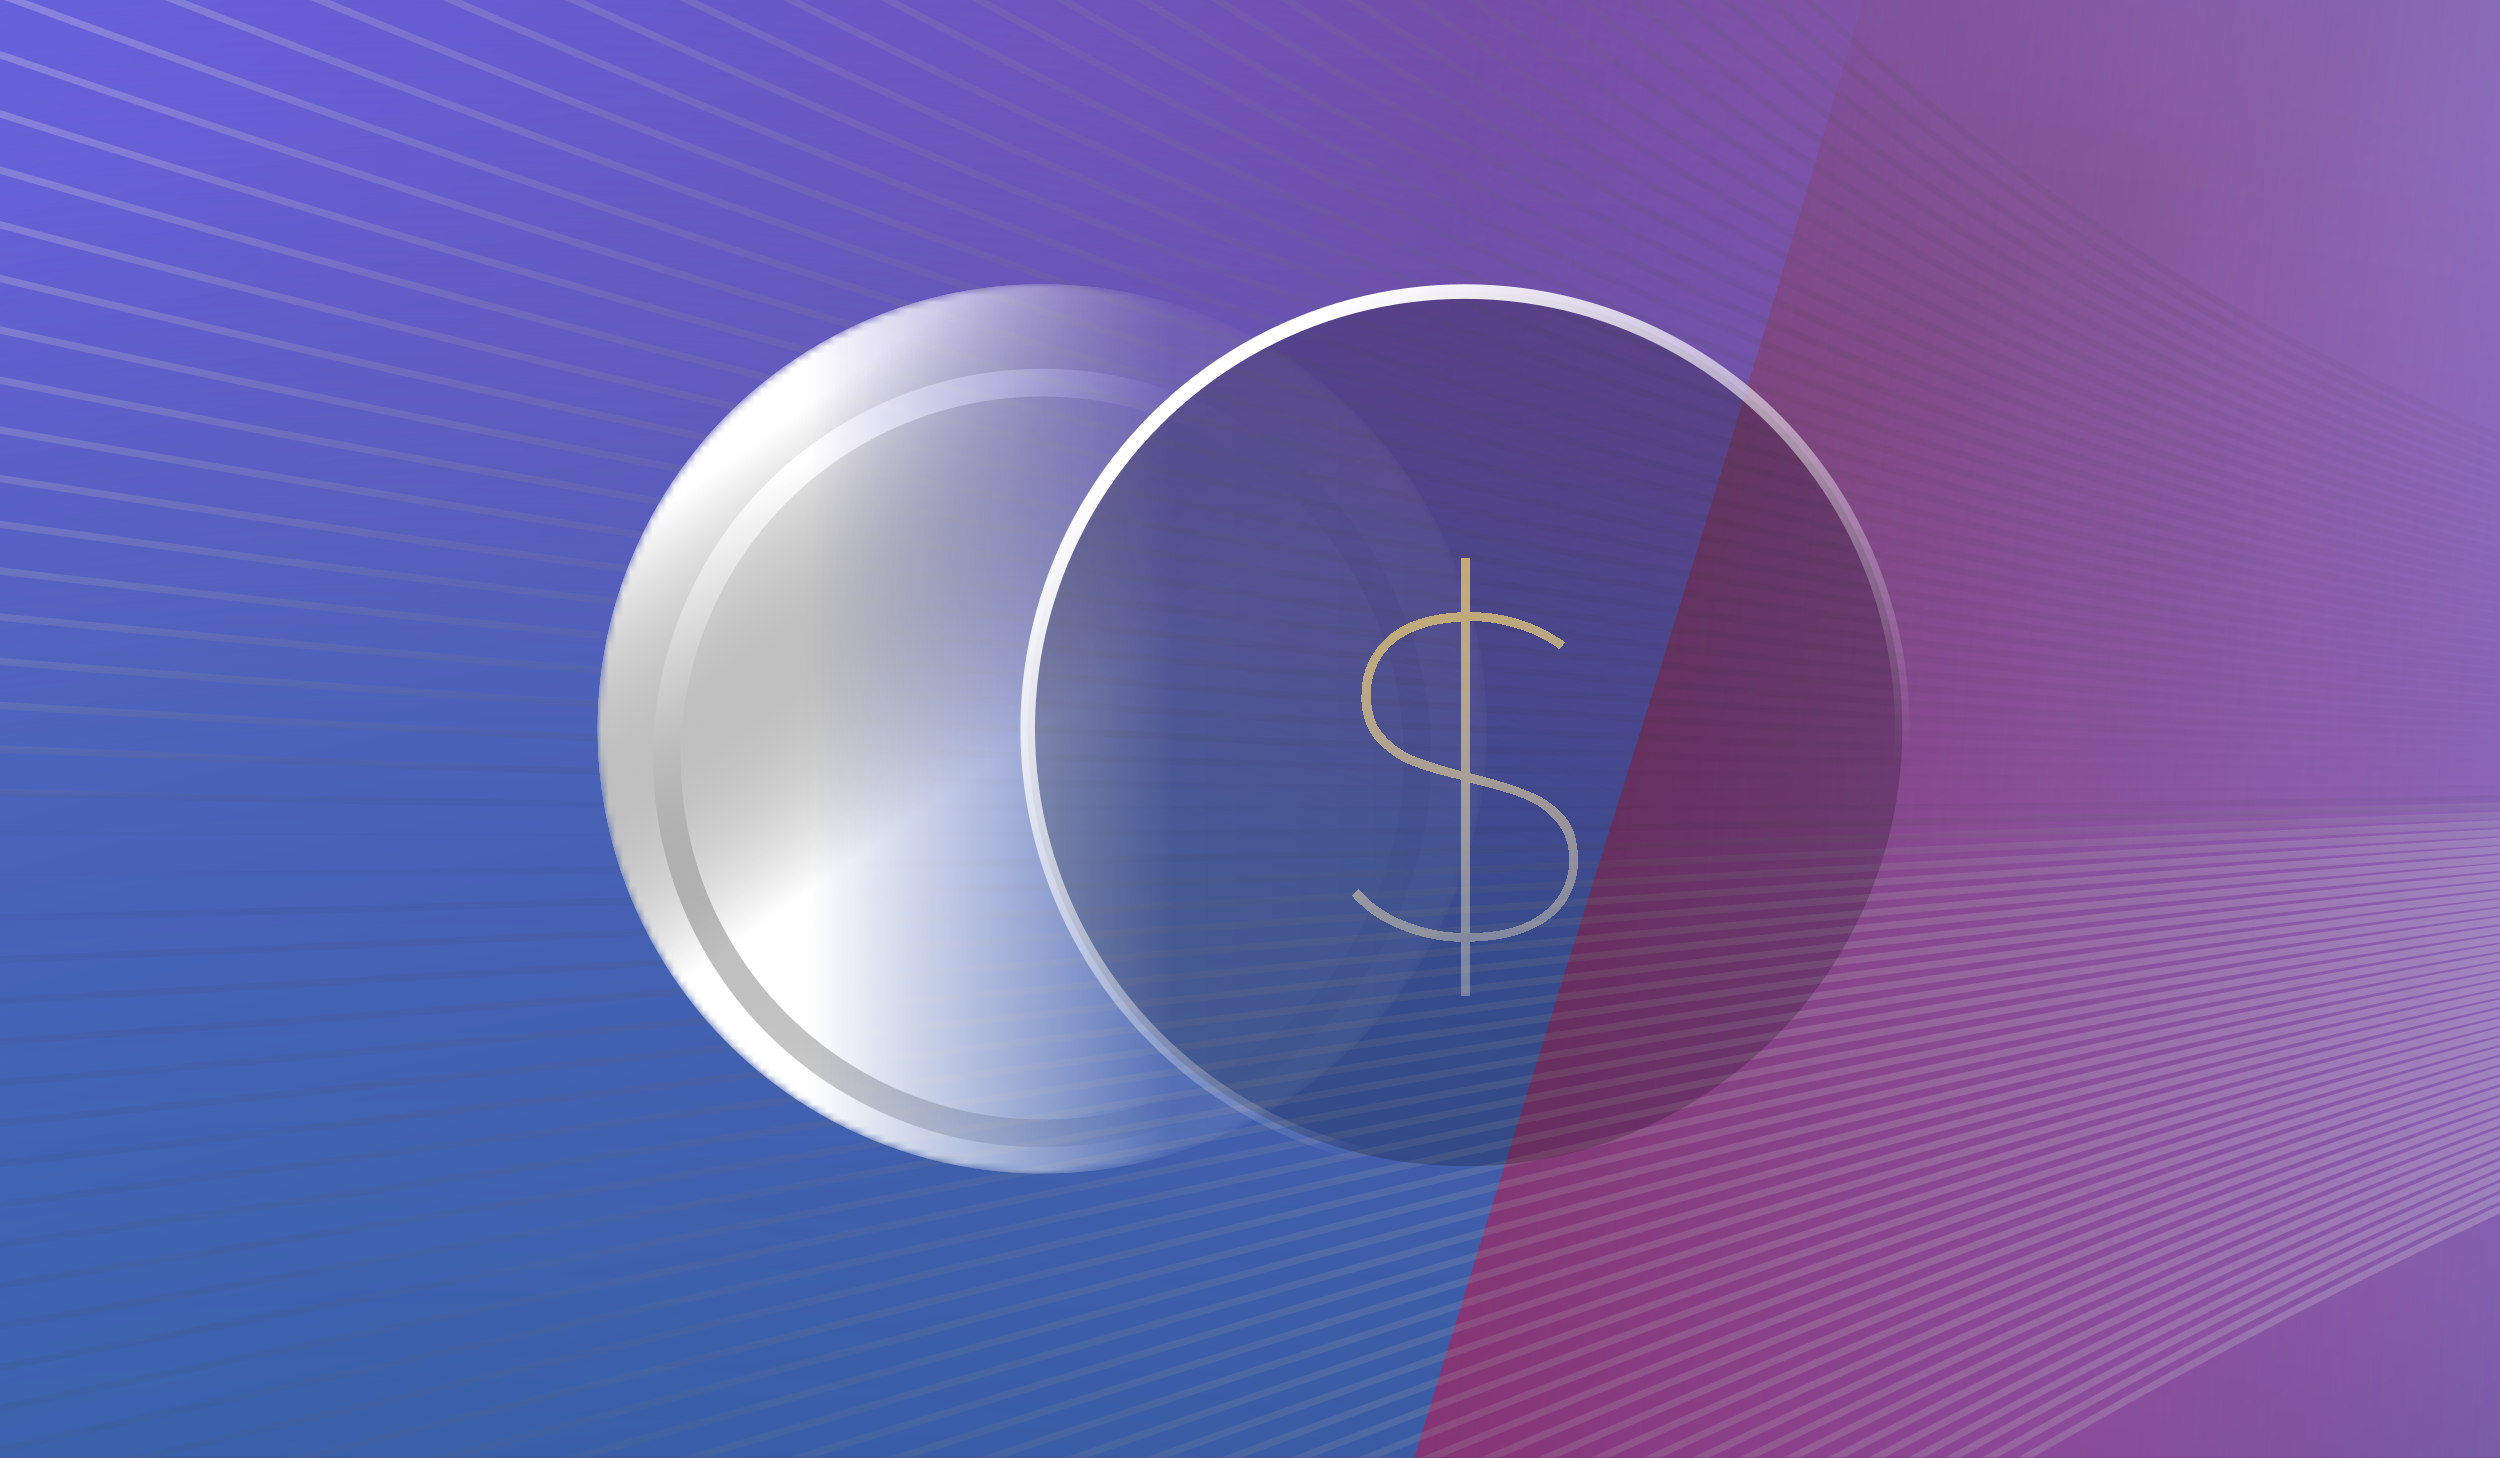 <svg xmlns="http://www.w3.org/2000/svg" xmlns:xlink="http://www.w3.org/1999/xlink" fill="none" viewBox="0 0 343 200">
  <defs>
    <path id="reuse-0" fill="#fff" d="M0 0h343v200H0z"/>
  </defs>
  <g clip-path="url(#a)">
    <use xlink:href="#reuse-0"/>
    <path fill="#498AFD" d="M0 0h343v200H0z"/>
    <g clip-path="url(#b)">
      <path fill="#000" d="M-140 913V-161h620V913z"/>
      <path fill="url(#c)" d="M-140 913H934v620H-140z" transform="rotate(-90 -140 913)"/>
      <g filter="url(#d)">
        <path fill="url(#e)" d="M646.3 679.3C471.3 680.2 5 508 3.8 274.9 2.6 41.7 279.8-490 455-490.8c175-1 251.6 353.1 145.1 677.2-77.5 236 185.5 510.2 46.3 492.9Z"/>
      </g>
      <g filter="url(#f)" style="mix-blend-mode:color-dodge">
        <path fill="url(#g)" d="M-4 413c5.6 81.8 63.3 116.4 119.6 140.1C101.4 704 120 857.2 208 1004c0 0-45.1-264.5 0-329 54.6-78-17.7-90.4-92.4-121.9C152 169 400.8-199.5 254-404 49.6-688.9-56.5-351.5-4 413Z"/>
      </g>
    </g>
    <path fill="url(#h)" d="M375 812h375v824H375z" transform="rotate(-180 375 812)"/>
    <g stroke-miterlimit="10" clip-path="url(#i)" opacity=".3">
      <path stroke="url(#j)" d="M475.5 124.8C301.5 148.2 137 303-93.9 443.8"/>
      <path stroke="url(#k)" d="M475 124.5C301.2 147.6 136 297.2-98 435.7"/>
      <path stroke="url(#l)" d="M474.3 124.3C301 147 135.3 291.3-102 427.7"/>
      <path stroke="url(#m)" d="M473.6 124C301 146.5 134.4 285.7-105.6 419.7"/>
      <path stroke="url(#n)" d="M473 123.7c-172.3 22.2-339.4 156.5-582.2 288"/>
      <path stroke="url(#o)" d="M472.3 123.4C300.5 145.3 133 274.7-112.5 403.7"/>
      <path stroke="url(#p)" d="M471.7 123c-171.5 21.6-339.5 146.3-587.3 272.7"/>
      <path stroke="url(#q)" d="M471 122.8C300 144 131.5 264-118.6 387.6"/>
      <path stroke="url(#r)" d="M470.3 122.4c-170.6 21-339.4 136.4-591.6 257.2"/>
      <path stroke="url(#s)" d="M469.6 122.1c-170.1 20.6-339.3 131.6-593.4 249.5"/>
      <path stroke="url(#t)" d="M469 121.8C299.1 142 129.6 248.6-126.3 363.6"/>
      <path stroke="url(#u)" d="M468.3 121.4c-169.4 19.9-339 122.3-596.7 234.1"/>
      <path stroke="url(#v)" d="M467.6 121c-169 19.6-338.9 117.8-598 226.5"/>
      <path stroke="url(#w)" d="M466.9 120.7c-168.6 19.1-338.6 113.3-599 218.8"/>
      <path stroke="url(#x)" d="M466.1 120.4C298 139 128 229.3-133.8 331.5"/>
      <path stroke="url(#y)" d="M465.4 120c-167.8 18.3-337.9 104.6-600.6 203.5"/>
      <path stroke="url(#z)" d="M464.7 119.6c-167.4 18-337.5 100.4-601.1 196"/>
      <path stroke="url(#A)" d="M464 119.2c-167 17.6-337 96.3-601.5 188.3"/>
      <path stroke="url(#B)" d="M463.3 118.9C296.6 136 126.7 211-138.3 299.6"/>
      <path stroke="url(#C)" d="M462.5 118.5c-166.3 16.7-336 88.2-601.5 173"/>
      <path stroke="url(#D)" d="M461.8 118c-166 16.4-335.5 84.4-601.3 165.6"/>
      <path stroke="url(#E)" d="M461 117.6c-165.5 16-334.8 80.5-600.8 158"/>
      <path stroke="url(#F)" d="M460.3 117.2C295.1 132.7 126.1 194-140 267.7"/>
      <path stroke="url(#G)" d="M459.6 116.8c-164.9 15-333.6 73-599.5 143"/>
      <path stroke="url(#H)" d="M458.8 116.4C294.3 130.9 126 185.6-139.7 251.9"/>
      <path stroke="url(#I)" d="M458 116C294 130 126 181.5-139.2 244"/>
      <path stroke="url(#J)" d="M457.3 115.5c-163.8 13.6-331.2 62-596 120.6"/>
      <path stroke="url(#K)" d="M456.6 115C293 128.2 126.2 173.6-138 228.3"/>
      <path stroke="url(#L)" d="M455.8 114.6c-163.2 12.6-329.4 55-592.8 105.8"/>
      <path stroke="url(#M)" d="M455 114c-162.8 12.3-328.4 51.8-590.8 98.6"/>
      <path stroke="url(#N)" d="M454.3 113.6c-162.5 11.7-327.5 48.3-588.8 91.2"/>
      <path stroke="url(#O)" d="M453.5 113.1c-162.2 11.2-326.4 45-586.6 83.9"/>
      <path stroke="url(#P)" d="M452.8 112.7c-161.9 10.6-325.4 41.6-584.2 76.5"/>
      <path stroke="url(#Q)" d="M452 112.1c-161.5 10.2-324.3 38.5-581.6 69.4"/>
      <path stroke="url(#R)" d="M451.2 111.6c-161.2 9.7-323 35.3-578.8 62.1"/>
      <path stroke="url(#S)" d="M450.5 111.1c-161 9.1-322 32-575.9 55"/>
      <path stroke="url(#T)" d="M449.7 110.6c-160.6 8.6-320.6 29-572.8 47.8"/>
      <path stroke="url(#U)" d="M449 110c-160.3 8.1-319.4 25.9-569.6 40.7"/>
      <path stroke="url(#V)" d="M448.2 109.6c-160 7.4-318 22.6-566 33.5"/>
      <path stroke="url(#W)" d="M447.4 109c-159.6 7-316.6 19.6-562.4 26.5"/>
      <path stroke="url(#X)" d="M446.6 108.5C287.3 114.8 131.4 125-112 127.9"/>
      <path stroke="url(#Y)" d="M445.8 108c-159 5.7-313.7 13.5-554.6 12.4"/>
      <path stroke="url(#Z)" d="M445 107.4c-158.6 5.1-312.2 10.5-550.4 5.5"/>
      <path stroke="url(#aa)" d="M444.3 106.8a7387.6 7387.6 0 0 1-546.2-1.4"/>
      <path stroke="url(#ab)" d="M443.5 106.2c-158 4-309 4.6-541.7-8.3"/>
      <path stroke="url(#ac)" d="M442.7 105.6c-157.7 3.4-307.4 1.6-537-15.1"/>
      <path stroke="url(#ad)" d="M442 105c-157.4 2.8-305.8-1.3-532.4-21.9"/>
      <path stroke="url(#ae)" d="M441.2 104.5c-157 2.1-304-4.4-527.4-28.7"/>
      <path stroke="url(#af)" d="M440.4 103.9c-156.7 1.5-302.2-7.4-522.2-35.5"/>
      <path stroke="url(#ag)" d="M439.7 103.3C283.2 104 139.3 93-77.3 61"/>
      <path stroke="url(#ah)" d="M439 102.6C282.7 103 140.2 89.4-72.8 54"/>
      <path stroke="url(#ai)" d="M438.1 102c-155.7-.4-296.6-16.1-506-55.3"/>
      <path stroke="url(#aj)" d="M437.4 101.4c-155.5-1-294.7-19.2-500.2-61.9"/>
      <path stroke="url(#ak)" d="M436.6 100.8C281.5 99 144 78.6-57.7 32.4"/>
      <path stroke="url(#al)" d="M435.9 100.1C281 97.7 145.2 75.1-52.4 25.3"/>
      <path stroke="url(#am)" d="M435.1 99.5c-154.4-3.1-288.6-28.1-482-81.3"/>
      <path stroke="url(#an)" d="M434.4 98.8C280.3 95 147.8 67.8-41.3 11.2"/>
      <path stroke="url(#ao)" d="M433.6 98.1c-153.8-4.4-284.4-34-469.1-93.8"/>
      <path stroke="url(#ap)" d="M432.9 97.5C279.4 92.3 150.7 60.3-29.6-2.7"/>
      <path stroke="url(#aq)" d="M432.1 96.8C279.1 90.9 152.2 56.6-23.5-9.5"/>
      <path stroke="url(#ar)" d="M431.4 96.1C278.7 89.5 153.7 52.8-17.3-16.4"/>
      <path stroke="url(#as)" d="M430.6 95.4C278.3 88.1 155.3 49-10.9-23.2"/>
      <path stroke="url(#at)" d="M430 94.7C278 86.7 157 45.2-4.4-29.9"/>
      <path stroke="url(#au)" d="M429.2 94C277.5 85.2 158.7 41.3 2.4-36.6"/>
      <path stroke="url(#av)" d="M428.5 93.3C277.2 83.8 160.4 37.3 9.2-43.3"/>
      <path stroke="url(#aw)" d="M427.7 92.6C276.8 82.3 162.2 33.4 16.2-49.8"/>
      <path stroke="url(#ax)" d="M427 91.8C276.5 80.8 164 29.4 23.4-56.4"/>
      <path stroke="url(#ay)" d="M426.3 91.1C276.2 79.3 166 25.4 30.7-62.9"/>
      <path stroke="url(#az)" d="M425.6 90.4C275.8 77.8 167.8 21.3 38.1-69.3"/>
      <path stroke="url(#aA)" d="M424.9 89.6C275.5 76.3 169.8 17.1 45.7-75.7"/>
      <path stroke="url(#aB)" d="M424.2 88.9c-149-14.2-252.4-76-370.7-171"/>
      <path stroke="url(#aC)" d="M423.5 88.1C275 73.1 174 8.7 61.3-88.3"/>
      <path stroke="url(#aD)" d="M422.8 87.3C274.7 71.6 176 4.3 69.4-94.6"/>
      <path stroke="url(#aE)" d="M422.1 86.5C274.4 70 178.1 0 77.5-100.7"/>
      <path stroke="url(#aF)" d="M421.5 85.8C274.2 68.4 180.3-4.5 85.9-106.8"/>
      <path stroke="url(#aG)" d="M420.8 85C274 66.8 182.6-9 94.3-113"/>
      <path stroke="url(#aH)" d="M420.1 84.2C273.7 65.2 185-13.6 103-118.8"/>
      <path stroke="url(#aI)" d="M419.5 83.4c-146-19.9-232.2-101.6-307.8-208.2"/>
      <path stroke="url(#aJ)" d="M418.8 82.6C273.3 61.8 189.7-23 120.6-130.7"/>
      <path stroke="url(#aK)" d="M418.2 81.7C273 60.2 192.2-27.7 129.6-136.5"/>
      <path stroke="url(#aL)" d="M417.5 81C273 58.4 194.7-32.6 138.7-142.4"/>
      <path stroke="url(#aM)" d="M417 80C272.6 56.9 197.1-37.4 148-148"/>
    </g>
    <mask id="aO" width="122" height="122" x="82" y="39" maskUnits="userSpaceOnUse" style="mask-type:alpha">
      <circle cx="143" cy="100" r="61" fill="url(#aN)"/>
    </mask>
    <g mask="url(#aO)">
      <circle cx="143" cy="100" r="61" fill="#C4C4C4"/>
      <circle cx="143" cy="100" r="61" fill="url(#aP)"/>
      <circle cx="143" cy="100" r="61" fill="#F1D3A5"/>
      <circle cx="143" cy="100" r="61" fill="#fff"/>
      <circle cx="143" cy="100" r="61" fill="url(#aQ)"/>
      <g filter="url(#aR)">
        <circle cx="143" cy="100" r="51.5" stroke="url(#aS)" stroke-width="3.8"/>
      </g>
    </g>
    <circle cx="201" cy="100" r="60" fill="#000" fill-opacity=".2" stroke="url(#aT)" stroke-width="2"/>
    <g filter="url(#aU)">
      <path fill="url(#aV)" d="M216.5 114c0 2-.5 3.9-1.6 5.6-1 1.6-2.7 3-5 4-2.2 1-5 1.5-8.2 1.6v7.5h-1.2v-7.5c-3.1 0-6-.7-8.8-1.9a16.3 16.3 0 0 1-6.2-4.4l.9-.9a16 16 0 0 0 5.9 4.2 22 22 0 0 0 8.2 1.8v-21c-3-.7-5.4-1.4-7.3-2.2-1.8-.8-3.3-2-4.6-3.4a9.4 9.4 0 0 1-1.8-6.1c0-3 1.1-5.6 3.4-7.8 2.3-2.1 5.7-3.3 10.3-3.5v-7.5h1.2V80a22.1 22.1 0 0 1 13 4.1l-.7 1a19 19 0 0 0-5.9-2.9c-2-.6-4.2-1-6.3-1h-.1v20.9c3.3.8 5.9 1.6 7.8 2.4 2 .7 3.6 1.8 5 3.3 1.4 1.5 2 3.6 2 6.2Zm-28.4-22.7c0 2.2.5 4 1.6 5.3a11 11 0 0 0 4.2 3.1c1.7.7 4 1.4 6.6 2.1V81.3c-4 .2-7.2 1.2-9.3 3a8.9 8.9 0 0 0-3.1 7Zm13.6 32.7c4.4 0 7.8-1 10.1-2.9a8.8 8.8 0 0 0 3.5-7.1c0-2.3-.7-4-1.9-5.4a11 11 0 0 0-4.5-3.1c-1.8-.7-4.2-1.4-7.2-2.1V124Z" shape-rendering="crispEdges"/>
    </g>
  </g>
  <defs>
    <linearGradient id="c" x1="-.2" x2="1131.7" y1="1440.8" y2="701.2" gradientUnits="userSpaceOnUse">
      <stop stop-color="#5E87D0"/>
      <stop offset=".2" stop-color="#4266A0"/>
      <stop offset=".4" stop-color="#C846AB"/>
      <stop offset=".5" stop-color="#92417B" stop-opacity=".9"/>
      <stop offset=".6" stop-color="#6354BE"/>
      <stop offset=".7" stop-color="#6170FC"/>
      <stop offset=".9" stop-color="#7B64FF" stop-opacity="0"/>
      <stop offset="1" stop-color="#7C67FF" stop-opacity="0"/>
    </linearGradient>
    <linearGradient id="j" x1="190.8" x2="190.8" y1="124.8" y2="443.7" gradientUnits="userSpaceOnUse">
      <stop stop-color="#fff"/>
      <stop offset="1" stop-opacity="0"/>
    </linearGradient>
    <linearGradient id="k" x1="188.5" x2="188.5" y1="124.5" y2="435.7" gradientUnits="userSpaceOnUse">
      <stop stop-color="#fff"/>
      <stop offset="1" stop-opacity="0"/>
    </linearGradient>
    <linearGradient id="l" x1="186.2" x2="186.2" y1="124.3" y2="427.7" gradientUnits="userSpaceOnUse">
      <stop stop-color="#fff"/>
      <stop offset="1" stop-opacity="0"/>
    </linearGradient>
    <linearGradient id="m" x1="184" x2="184" y1="124" y2="419.7" gradientUnits="userSpaceOnUse">
      <stop stop-color="#fff"/>
      <stop offset="1" stop-opacity="0"/>
    </linearGradient>
    <linearGradient id="n" x1="181.9" x2="181.9" y1="123.7" y2="411.7" gradientUnits="userSpaceOnUse">
      <stop stop-color="#fff"/>
      <stop offset="1" stop-opacity="0"/>
    </linearGradient>
    <linearGradient id="o" x1="179.9" x2="179.9" y1="123.4" y2="403.7" gradientUnits="userSpaceOnUse">
      <stop stop-color="#fff"/>
      <stop offset="1" stop-opacity="0"/>
    </linearGradient>
    <linearGradient id="p" x1="178" x2="178" y1="123.1" y2="395.7" gradientUnits="userSpaceOnUse">
      <stop stop-color="#fff"/>
      <stop offset="1" stop-opacity="0"/>
    </linearGradient>
    <linearGradient id="q" x1="176.2" x2="176.2" y1="122.8" y2="387.6" gradientUnits="userSpaceOnUse">
      <stop stop-color="#fff"/>
      <stop offset="1" stop-opacity="0"/>
    </linearGradient>
    <linearGradient id="r" x1="174.5" x2="174.5" y1="122.4" y2="379.6" gradientUnits="userSpaceOnUse">
      <stop stop-color="#fff"/>
      <stop offset="1" stop-opacity="0"/>
    </linearGradient>
    <linearGradient id="s" x1="172.9" x2="172.9" y1="122.1" y2="371.6" gradientUnits="userSpaceOnUse">
      <stop stop-color="#fff"/>
      <stop offset="1" stop-opacity="0"/>
    </linearGradient>
    <linearGradient id="t" x1="171.4" x2="171.4" y1="121.8" y2="363.6" gradientUnits="userSpaceOnUse">
      <stop stop-color="#fff"/>
      <stop offset="1" stop-opacity="0"/>
    </linearGradient>
    <linearGradient id="u" x1="169.9" x2="169.9" y1="121.4" y2="355.5" gradientUnits="userSpaceOnUse">
      <stop stop-color="#fff"/>
      <stop offset="1" stop-opacity="0"/>
    </linearGradient>
    <linearGradient id="v" x1="168.6" x2="168.6" y1="121.1" y2="347.5" gradientUnits="userSpaceOnUse">
      <stop stop-color="#fff"/>
      <stop offset="1" stop-opacity="0"/>
    </linearGradient>
    <linearGradient id="w" x1="167.3" x2="167.3" y1="120.7" y2="339.5" gradientUnits="userSpaceOnUse">
      <stop stop-color="#fff"/>
      <stop offset="1" stop-opacity="0"/>
    </linearGradient>
    <linearGradient id="x" x1="166.2" x2="166.2" y1="120.4" y2="331.5" gradientUnits="userSpaceOnUse">
      <stop stop-color="#fff"/>
      <stop offset="1" stop-opacity="0"/>
    </linearGradient>
    <linearGradient id="y" x1="165.1" x2="165.1" y1="120" y2="323.5" gradientUnits="userSpaceOnUse">
      <stop stop-color="#fff"/>
      <stop offset="1" stop-opacity="0"/>
    </linearGradient>
    <linearGradient id="z" x1="164.1" x2="164.1" y1="119.6" y2="315.5" gradientUnits="userSpaceOnUse">
      <stop stop-color="#fff"/>
      <stop offset="1" stop-opacity="0"/>
    </linearGradient>
    <linearGradient id="A" x1="163.3" x2="163.3" y1="119.2" y2="307.5" gradientUnits="userSpaceOnUse">
      <stop stop-color="#fff"/>
      <stop offset="1" stop-opacity="0"/>
    </linearGradient>
    <linearGradient id="B" x1="162.5" x2="162.5" y1="118.9" y2="299.6" gradientUnits="userSpaceOnUse">
      <stop stop-color="#fff"/>
      <stop offset="1" stop-opacity="0"/>
    </linearGradient>
    <linearGradient id="C" x1="161.8" x2="161.8" y1="118.5" y2="291.6" gradientUnits="userSpaceOnUse">
      <stop stop-color="#fff"/>
      <stop offset="1" stop-opacity="0"/>
    </linearGradient>
    <linearGradient id="D" x1="161.1" x2="161.1" y1="118.1" y2="283.6" gradientUnits="userSpaceOnUse">
      <stop stop-color="#fff"/>
      <stop offset="1" stop-opacity="0"/>
    </linearGradient>
    <linearGradient id="E" x1="160.6" x2="160.6" y1="117.6" y2="275.7" gradientUnits="userSpaceOnUse">
      <stop stop-color="#fff"/>
      <stop offset="1" stop-opacity="0"/>
    </linearGradient>
    <linearGradient id="F" x1="160.2" x2="160.2" y1="117.2" y2="267.7" gradientUnits="userSpaceOnUse">
      <stop stop-color="#fff"/>
      <stop offset="1" stop-opacity="0"/>
    </linearGradient>
    <linearGradient id="G" x1="159.8" x2="159.8" y1="116.8" y2="259.8" gradientUnits="userSpaceOnUse">
      <stop stop-color="#fff"/>
      <stop offset="1" stop-opacity="0"/>
    </linearGradient>
    <linearGradient id="H" x1="159.6" x2="159.6" y1="116.4" y2="251.9" gradientUnits="userSpaceOnUse">
      <stop stop-color="#fff"/>
      <stop offset="1" stop-opacity="0"/>
    </linearGradient>
    <linearGradient id="I" x1="159.4" x2="159.4" y1="115.9" y2="244" gradientUnits="userSpaceOnUse">
      <stop stop-color="#fff"/>
      <stop offset="1" stop-opacity="0"/>
    </linearGradient>
    <linearGradient id="J" x1="159.3" x2="159.3" y1="115.5" y2="236.1" gradientUnits="userSpaceOnUse">
      <stop stop-color="#fff"/>
      <stop offset="1" stop-opacity="0"/>
    </linearGradient>
    <linearGradient id="K" x1="159.3" x2="159.3" y1="115" y2="228.3" gradientUnits="userSpaceOnUse">
      <stop stop-color="#fff"/>
      <stop offset="1" stop-opacity="0"/>
    </linearGradient>
    <linearGradient id="L" x1="159.4" x2="159.4" y1="114.6" y2="220.4" gradientUnits="userSpaceOnUse">
      <stop stop-color="#fff"/>
      <stop offset="1" stop-opacity="0"/>
    </linearGradient>
    <linearGradient id="M" x1="159.6" x2="159.6" y1="114.1" y2="212.6" gradientUnits="userSpaceOnUse">
      <stop stop-color="#fff"/>
      <stop offset="1" stop-opacity="0"/>
    </linearGradient>
    <linearGradient id="N" x1="159.9" x2="159.9" y1="113.6" y2="204.8" gradientUnits="userSpaceOnUse">
      <stop stop-color="#fff"/>
      <stop offset="1" stop-opacity="0"/>
    </linearGradient>
    <linearGradient id="O" x1="160.2" x2="160.2" y1="113.1" y2="197" gradientUnits="userSpaceOnUse">
      <stop stop-color="#fff"/>
      <stop offset="1" stop-opacity="0"/>
    </linearGradient>
    <linearGradient id="P" x1="160.7" x2="160.7" y1="112.7" y2="189.2" gradientUnits="userSpaceOnUse">
      <stop stop-color="#fff"/>
      <stop offset="1" stop-opacity="0"/>
    </linearGradient>
    <linearGradient id="Q" x1="161.2" x2="161.2" y1="112.1" y2="181.5" gradientUnits="userSpaceOnUse">
      <stop stop-color="#fff"/>
      <stop offset="1" stop-opacity="0"/>
    </linearGradient>
    <linearGradient id="R" x1="161.8" x2="161.8" y1="111.6" y2="173.7" gradientUnits="userSpaceOnUse">
      <stop stop-color="#fff"/>
      <stop offset="1" stop-opacity="0"/>
    </linearGradient>
    <linearGradient id="S" x1="162.5" x2="162.5" y1="111.1" y2="166" gradientUnits="userSpaceOnUse">
      <stop stop-color="#fff"/>
      <stop offset="1" stop-opacity="0"/>
    </linearGradient>
    <linearGradient id="T" x1="163.3" x2="163.3" y1="110.6" y2="158.4" gradientUnits="userSpaceOnUse">
      <stop stop-color="#fff"/>
      <stop offset="1" stop-opacity="0"/>
    </linearGradient>
    <linearGradient id="U" x1="164.2" x2="164.2" y1="110.1" y2="150.7" gradientUnits="userSpaceOnUse">
      <stop stop-color="#fff"/>
      <stop offset="1" stop-opacity="0"/>
    </linearGradient>
    <linearGradient id="V" x1="165.2" x2="165.2" y1="109.6" y2="143.1" gradientUnits="userSpaceOnUse">
      <stop stop-color="#fff"/>
      <stop offset="1" stop-opacity="0"/>
    </linearGradient>
    <linearGradient id="W" x1="166.2" x2="166.2" y1="109" y2="135.5" gradientUnits="userSpaceOnUse">
      <stop stop-color="#fff"/>
      <stop offset="1" stop-opacity="0"/>
    </linearGradient>
    <linearGradient id="X" x1="167.3" x2="167.3" y1="108.5" y2="127.9" gradientUnits="userSpaceOnUse">
      <stop stop-color="#fff"/>
      <stop offset="1" stop-opacity="0"/>
    </linearGradient>
    <linearGradient id="Y" x1="168.5" x2="168.5" y1="107.9" y2="120.5" gradientUnits="userSpaceOnUse">
      <stop stop-color="#fff"/>
      <stop offset="1" stop-opacity="0"/>
    </linearGradient>
    <linearGradient id="Z" x1="169.8" x2="169.8" y1="107.4" y2="114.9" gradientUnits="userSpaceOnUse">
      <stop stop-color="#fff"/>
      <stop offset="1" stop-opacity="0"/>
    </linearGradient>
    <linearGradient id="aa" x1="171.2" x2="171.2" y1="105.4" y2="111.2" gradientUnits="userSpaceOnUse">
      <stop stop-color="#fff"/>
      <stop offset="1" stop-opacity="0"/>
    </linearGradient>
    <linearGradient id="ab" x1="172.6" x2="172.6" y1="97.9" y2="108.7" gradientUnits="userSpaceOnUse">
      <stop stop-color="#fff"/>
      <stop offset="1" stop-opacity="0"/>
    </linearGradient>
    <linearGradient id="ac" x1="174.2" x2="174.2" y1="90.5" y2="107.1" gradientUnits="userSpaceOnUse">
      <stop stop-color="#fff"/>
      <stop offset="1" stop-opacity="0"/>
    </linearGradient>
    <linearGradient id="ad" x1="175.8" x2="175.8" y1="83.1" y2="105.8" gradientUnits="userSpaceOnUse">
      <stop stop-color="#fff"/>
      <stop offset="1" stop-opacity="0"/>
    </linearGradient>
    <linearGradient id="ae" x1="177.5" x2="177.5" y1="75.8" y2="104.8" gradientUnits="userSpaceOnUse">
      <stop stop-color="#fff"/>
      <stop offset="1" stop-opacity="0"/>
    </linearGradient>
    <linearGradient id="af" x1="179.3" x2="179.3" y1="68.4" y2="104" gradientUnits="userSpaceOnUse">
      <stop stop-color="#fff"/>
      <stop offset="1" stop-opacity="0"/>
    </linearGradient>
    <linearGradient id="ag" x1="181.2" x2="181.2" y1="61.1" y2="103.3" gradientUnits="userSpaceOnUse">
      <stop stop-color="#fff"/>
      <stop offset="1" stop-opacity="0"/>
    </linearGradient>
    <linearGradient id="ah" x1="183.1" x2="183.1" y1="53.9" y2="102.6" gradientUnits="userSpaceOnUse">
      <stop stop-color="#fff"/>
      <stop offset="1" stop-opacity="0"/>
    </linearGradient>
    <linearGradient id="ai" x1="185.2" x2="185.2" y1="46.7" y2="102" gradientUnits="userSpaceOnUse">
      <stop stop-color="#fff"/>
      <stop offset="1" stop-opacity="0"/>
    </linearGradient>
    <linearGradient id="aj" x1="187.3" x2="187.3" y1="39.5" y2="101.4" gradientUnits="userSpaceOnUse">
      <stop stop-color="#fff"/>
      <stop offset="1" stop-opacity="0"/>
    </linearGradient>
    <linearGradient id="ak" x1="189.5" x2="189.5" y1="32.4" y2="100.8" gradientUnits="userSpaceOnUse">
      <stop stop-color="#fff"/>
      <stop offset="1" stop-opacity="0"/>
    </linearGradient>
    <linearGradient id="al" x1="191.7" x2="191.7" y1="25.3" y2="100.1" gradientUnits="userSpaceOnUse">
      <stop stop-color="#fff"/>
      <stop offset="1" stop-opacity="0"/>
    </linearGradient>
    <linearGradient id="am" x1="194.1" x2="194.1" y1="18.2" y2="99.5" gradientUnits="userSpaceOnUse">
      <stop stop-color="#fff"/>
      <stop offset="1" stop-opacity="0"/>
    </linearGradient>
    <linearGradient id="an" x1="196.5" x2="196.5" y1="11.2" y2="98.8" gradientUnits="userSpaceOnUse">
      <stop stop-color="#fff"/>
      <stop offset="1" stop-opacity="0"/>
    </linearGradient>
    <linearGradient id="ao" x1="199.1" x2="199.1" y1="4.3" y2="98.1" gradientUnits="userSpaceOnUse">
      <stop stop-color="#fff"/>
      <stop offset="1" stop-opacity="0"/>
    </linearGradient>
    <linearGradient id="ap" x1="201.6" x2="201.6" y1="-2.7" y2="97.5" gradientUnits="userSpaceOnUse">
      <stop stop-color="#fff"/>
      <stop offset="1" stop-opacity="0"/>
    </linearGradient>
    <linearGradient id="aq" x1="204.3" x2="204.3" y1="-9.5" y2="96.8" gradientUnits="userSpaceOnUse">
      <stop stop-color="#fff"/>
      <stop offset="1" stop-opacity="0"/>
    </linearGradient>
    <linearGradient id="ar" x1="207.1" x2="207.1" y1="-16.4" y2="96.1" gradientUnits="userSpaceOnUse">
      <stop stop-color="#fff"/>
      <stop offset="1" stop-opacity="0"/>
    </linearGradient>
    <linearGradient id="as" x1="209.9" x2="209.9" y1="-23.2" y2="95.4" gradientUnits="userSpaceOnUse">
      <stop stop-color="#fff"/>
      <stop offset="1" stop-opacity="0"/>
    </linearGradient>
    <linearGradient id="at" x1="212.8" x2="212.8" y1="-29.9" y2="94.7" gradientUnits="userSpaceOnUse">
      <stop stop-color="#fff"/>
      <stop offset="1" stop-opacity="0"/>
    </linearGradient>
    <linearGradient id="au" x1="215.8" x2="215.8" y1="-36.6" y2="94" gradientUnits="userSpaceOnUse">
      <stop stop-color="#fff"/>
      <stop offset="1" stop-opacity="0"/>
    </linearGradient>
    <linearGradient id="av" x1="218.8" x2="218.8" y1="-43.3" y2="93.3" gradientUnits="userSpaceOnUse">
      <stop stop-color="#fff"/>
      <stop offset="1" stop-opacity="0"/>
    </linearGradient>
    <linearGradient id="aw" x1="222" x2="222" y1="-49.8" y2="92.6" gradientUnits="userSpaceOnUse">
      <stop stop-color="#fff"/>
      <stop offset="1" stop-opacity="0"/>
    </linearGradient>
    <linearGradient id="ax" x1="225.2" x2="225.2" y1="-56.4" y2="91.8" gradientUnits="userSpaceOnUse">
      <stop stop-color="#fff"/>
      <stop offset="1" stop-opacity="0"/>
    </linearGradient>
    <linearGradient id="ay" x1="228.5" x2="228.5" y1="-62.9" y2="91.1" gradientUnits="userSpaceOnUse">
      <stop stop-color="#fff"/>
      <stop offset="1" stop-opacity="0"/>
    </linearGradient>
    <linearGradient id="az" x1="231.9" x2="231.9" y1="-69.3" y2="90.4" gradientUnits="userSpaceOnUse">
      <stop stop-color="#fff"/>
      <stop offset="1" stop-opacity="0"/>
    </linearGradient>
    <linearGradient id="aA" x1="235.3" x2="235.3" y1="-75.7" y2="89.6" gradientUnits="userSpaceOnUse">
      <stop stop-color="#fff"/>
      <stop offset="1" stop-opacity="0"/>
    </linearGradient>
    <linearGradient id="aB" x1="238.8" x2="238.8" y1="-82.1" y2="88.9" gradientUnits="userSpaceOnUse">
      <stop stop-color="#fff"/>
      <stop offset="1" stop-opacity="0"/>
    </linearGradient>
    <linearGradient id="aC" x1="242.4" x2="242.4" y1="-88.3" y2="88.1" gradientUnits="userSpaceOnUse">
      <stop stop-color="#fff"/>
      <stop offset="1" stop-opacity="0"/>
    </linearGradient>
    <linearGradient id="aD" x1="246.1" x2="246.1" y1="-94.6" y2="87.3" gradientUnits="userSpaceOnUse">
      <stop stop-color="#fff"/>
      <stop offset="1" stop-opacity="0"/>
    </linearGradient>
    <linearGradient id="aE" x1="249.8" x2="249.8" y1="-100.7" y2="86.5" gradientUnits="userSpaceOnUse">
      <stop stop-color="#fff"/>
      <stop offset="1" stop-opacity="0"/>
    </linearGradient>
    <linearGradient id="aF" x1="253.7" x2="253.7" y1="-106.8" y2="85.8" gradientUnits="userSpaceOnUse">
      <stop stop-color="#fff"/>
      <stop offset="1" stop-opacity="0"/>
    </linearGradient>
    <linearGradient id="aG" x1="257.6" x2="257.6" y1="-112.9" y2="85" gradientUnits="userSpaceOnUse">
      <stop stop-color="#fff"/>
      <stop offset="1" stop-opacity="0"/>
    </linearGradient>
    <linearGradient id="aH" x1="261.5" x2="261.5" y1="-118.9" y2="84.2" gradientUnits="userSpaceOnUse">
      <stop stop-color="#fff"/>
      <stop offset="1" stop-opacity="0"/>
    </linearGradient>
    <linearGradient id="aI" x1="265.6" x2="265.6" y1="-124.8" y2="83.4" gradientUnits="userSpaceOnUse">
      <stop stop-color="#fff"/>
      <stop offset="1" stop-opacity="0"/>
    </linearGradient>
    <linearGradient id="aJ" x1="269.7" x2="269.7" y1="-130.7" y2="82.6" gradientUnits="userSpaceOnUse">
      <stop stop-color="#fff"/>
      <stop offset="1" stop-opacity="0"/>
    </linearGradient>
    <linearGradient id="aK" x1="273.9" x2="273.9" y1="-136.5" y2="81.7" gradientUnits="userSpaceOnUse">
      <stop stop-color="#fff"/>
      <stop offset="1" stop-opacity="0"/>
    </linearGradient>
    <linearGradient id="aL" x1="278.1" x2="278.1" y1="-142.3" y2="80.9" gradientUnits="userSpaceOnUse">
      <stop stop-color="#fff"/>
      <stop offset="1" stop-opacity="0"/>
    </linearGradient>
    <linearGradient id="aM" x1="282.5" x2="282.5" y1="-147.9" y2="80.1" gradientUnits="userSpaceOnUse">
      <stop stop-color="#fff"/>
      <stop offset="1" stop-opacity="0"/>
    </linearGradient>
    <linearGradient id="aN" x1="111" x2="278" y1="100" y2="100" gradientUnits="userSpaceOnUse">
      <stop stop-color="#fff"/>
      <stop offset=".3" stop-color="#fff" stop-opacity=".1"/>
      <stop offset="1" stop-color="#fff" stop-opacity="0"/>
    </linearGradient>
    <linearGradient id="aQ" x1="113.4" x2="144.9" y1="53.8" y2="98.2" gradientUnits="userSpaceOnUse">
      <stop stop-color="#fff"/>
      <stop offset="1" stop-opacity="0"/>
    </linearGradient>
    <linearGradient id="aS" x1="143" x2="184.9" y1="46.6" y2="153.4" gradientUnits="userSpaceOnUse">
      <stop stop-color="#fff"/>
      <stop offset="1" stop-opacity="0"/>
    </linearGradient>
    <linearGradient id="aT" x1="167" x2="225" y1="54" y2="131" gradientUnits="userSpaceOnUse">
      <stop stop-color="#fff"/>
      <stop offset="1" stop-color="#fff" stop-opacity="0"/>
    </linearGradient>
    <linearGradient id="aV" x1="195" x2="218" y1="65" y2="166" gradientUnits="userSpaceOnUse">
      <stop stop-color="#CDAE5F"/>
      <stop offset="1" stop-color="#fff" stop-opacity="0"/>
    </linearGradient>
    <radialGradient id="e" cx="0" cy="0" r="1" gradientTransform="rotate(-170.3 393.3 -30) scale(639.247 1493.13)" gradientUnits="userSpaceOnUse">
      <stop stop-color="#BFD6EB"/>
      <stop offset=".2" stop-color="#68B0EF"/>
      <stop offset=".4" stop-color="#68AEEE" stop-opacity=".9"/>
      <stop offset=".5" stop-color="#8199F0"/>
      <stop offset=".9" stop-color="#9788F1" stop-opacity="0"/>
    </radialGradient>
    <radialGradient id="g" cx="0" cy="0" r="1" gradientTransform="matrix(-175.296 -678.111 659.249 -170.42 73 661.5)" gradientUnits="userSpaceOnUse">
      <stop stop-color="#9881F2"/>
      <stop offset=".3" stop-color="#349FFD"/>
      <stop offset=".8" stop-color="#536ECE"/>
      <stop offset="1" stop-color="#7C66FC" stop-opacity="0"/>
    </radialGradient>
    <radialGradient id="h" cx="0" cy="0" r="1" gradientTransform="rotate(90 -125 687) scale(807.5)" gradientUnits="userSpaceOnUse">
      <stop/>
      <stop offset="1" stop-opacity="0"/>
    </radialGradient>
    <radialGradient id="aP" cx="0" cy="0" r="1" gradientTransform="matrix(0 61 -61 0 143 100)" gradientUnits="userSpaceOnUse">
      <stop stop-color="#C2FF86"/>
      <stop offset=".4" stop-color="#D1FFA3" stop-opacity=".6"/>
      <stop offset="1" stop-color="#E6FFCC" stop-opacity="0"/>
    </radialGradient>
    <filter id="d" width="711.9" height="1198.8" x="-10.2" y="-504.8" color-interpolation-filters="sRGB" filterUnits="userSpaceOnUse">
      <feFlood flood-opacity="0" result="BackgroundImageFix"/>
      <feBlend in="SourceGraphic" in2="BackgroundImageFix" result="shape"/>
      <feGaussianBlur result="effect1_foregroundBlur" stdDeviation="7"/>
    </filter>
    <filter id="f" width="385.2" height="1576.3" x="-51.3" y="-538.3" color-interpolation-filters="sRGB" filterUnits="userSpaceOnUse">
      <feFlood flood-opacity="0" result="BackgroundImageFix"/>
      <feBlend in="SourceGraphic" in2="BackgroundImageFix" result="shape"/>
      <feGaussianBlur result="effect1_foregroundBlur" stdDeviation="17"/>
    </filter>
    <filter id="aR" width="106.8" height="108.8" x="89.6" y="46.6" color-interpolation-filters="sRGB" filterUnits="userSpaceOnUse">
      <feFlood flood-opacity="0" result="BackgroundImageFix"/>
      <feBlend in="SourceGraphic" in2="BackgroundImageFix" result="shape"/>
      <feColorMatrix in="SourceAlpha" result="hardAlpha" values="0 0 0 0 0 0 0 0 0 0 0 0 0 0 0 0 0 0 127 0"/>
      <feOffset dy="4"/>
      <feGaussianBlur stdDeviation="1"/>
      <feComposite in2="hardAlpha" k2="-1" k3="1" operator="arithmetic"/>
      <feColorMatrix values="0 0 0 0 0 0 0 0 0 0 0 0 0 0 0 0 0 0 0.25 0"/>
      <feBlend in2="shape" result="effect1_innerShadow"/>
    </filter>
    <filter id="aU" width="39" height="68.2" x="181.5" y="72.5" color-interpolation-filters="sRGB" filterUnits="userSpaceOnUse">
      <feFlood flood-opacity="0" result="BackgroundImageFix"/>
      <feColorMatrix in="SourceAlpha" result="hardAlpha" values="0 0 0 0 0 0 0 0 0 0 0 0 0 0 0 0 0 0 127 0"/>
      <feOffset dy="4"/>
      <feGaussianBlur stdDeviation="2"/>
      <feComposite in2="hardAlpha" operator="out"/>
      <feColorMatrix values="0 0 0 0 0 0 0 0 0 0 0 0 0 0 0 0 0 0 0.25 0"/>
      <feBlend in2="BackgroundImageFix" result="effect1_dropShadow"/>
      <feBlend in="SourceGraphic" in2="effect1_dropShadow" result="shape"/>
    </filter>
    <clipPath id="a">
      <use xlink:href="#reuse-0"/>
    </clipPath>
    <clipPath id="b">
      <path fill="#fff" d="M0 0h1074v620H0z" transform="rotate(-90 386.5 526.5)"/>
    </clipPath>
    <clipPath id="i">
      <path fill="#fff" d="M0 0h615.5v591.9H0z" transform="translate(-140 -148)"/>
    </clipPath>
  </defs>
</svg>